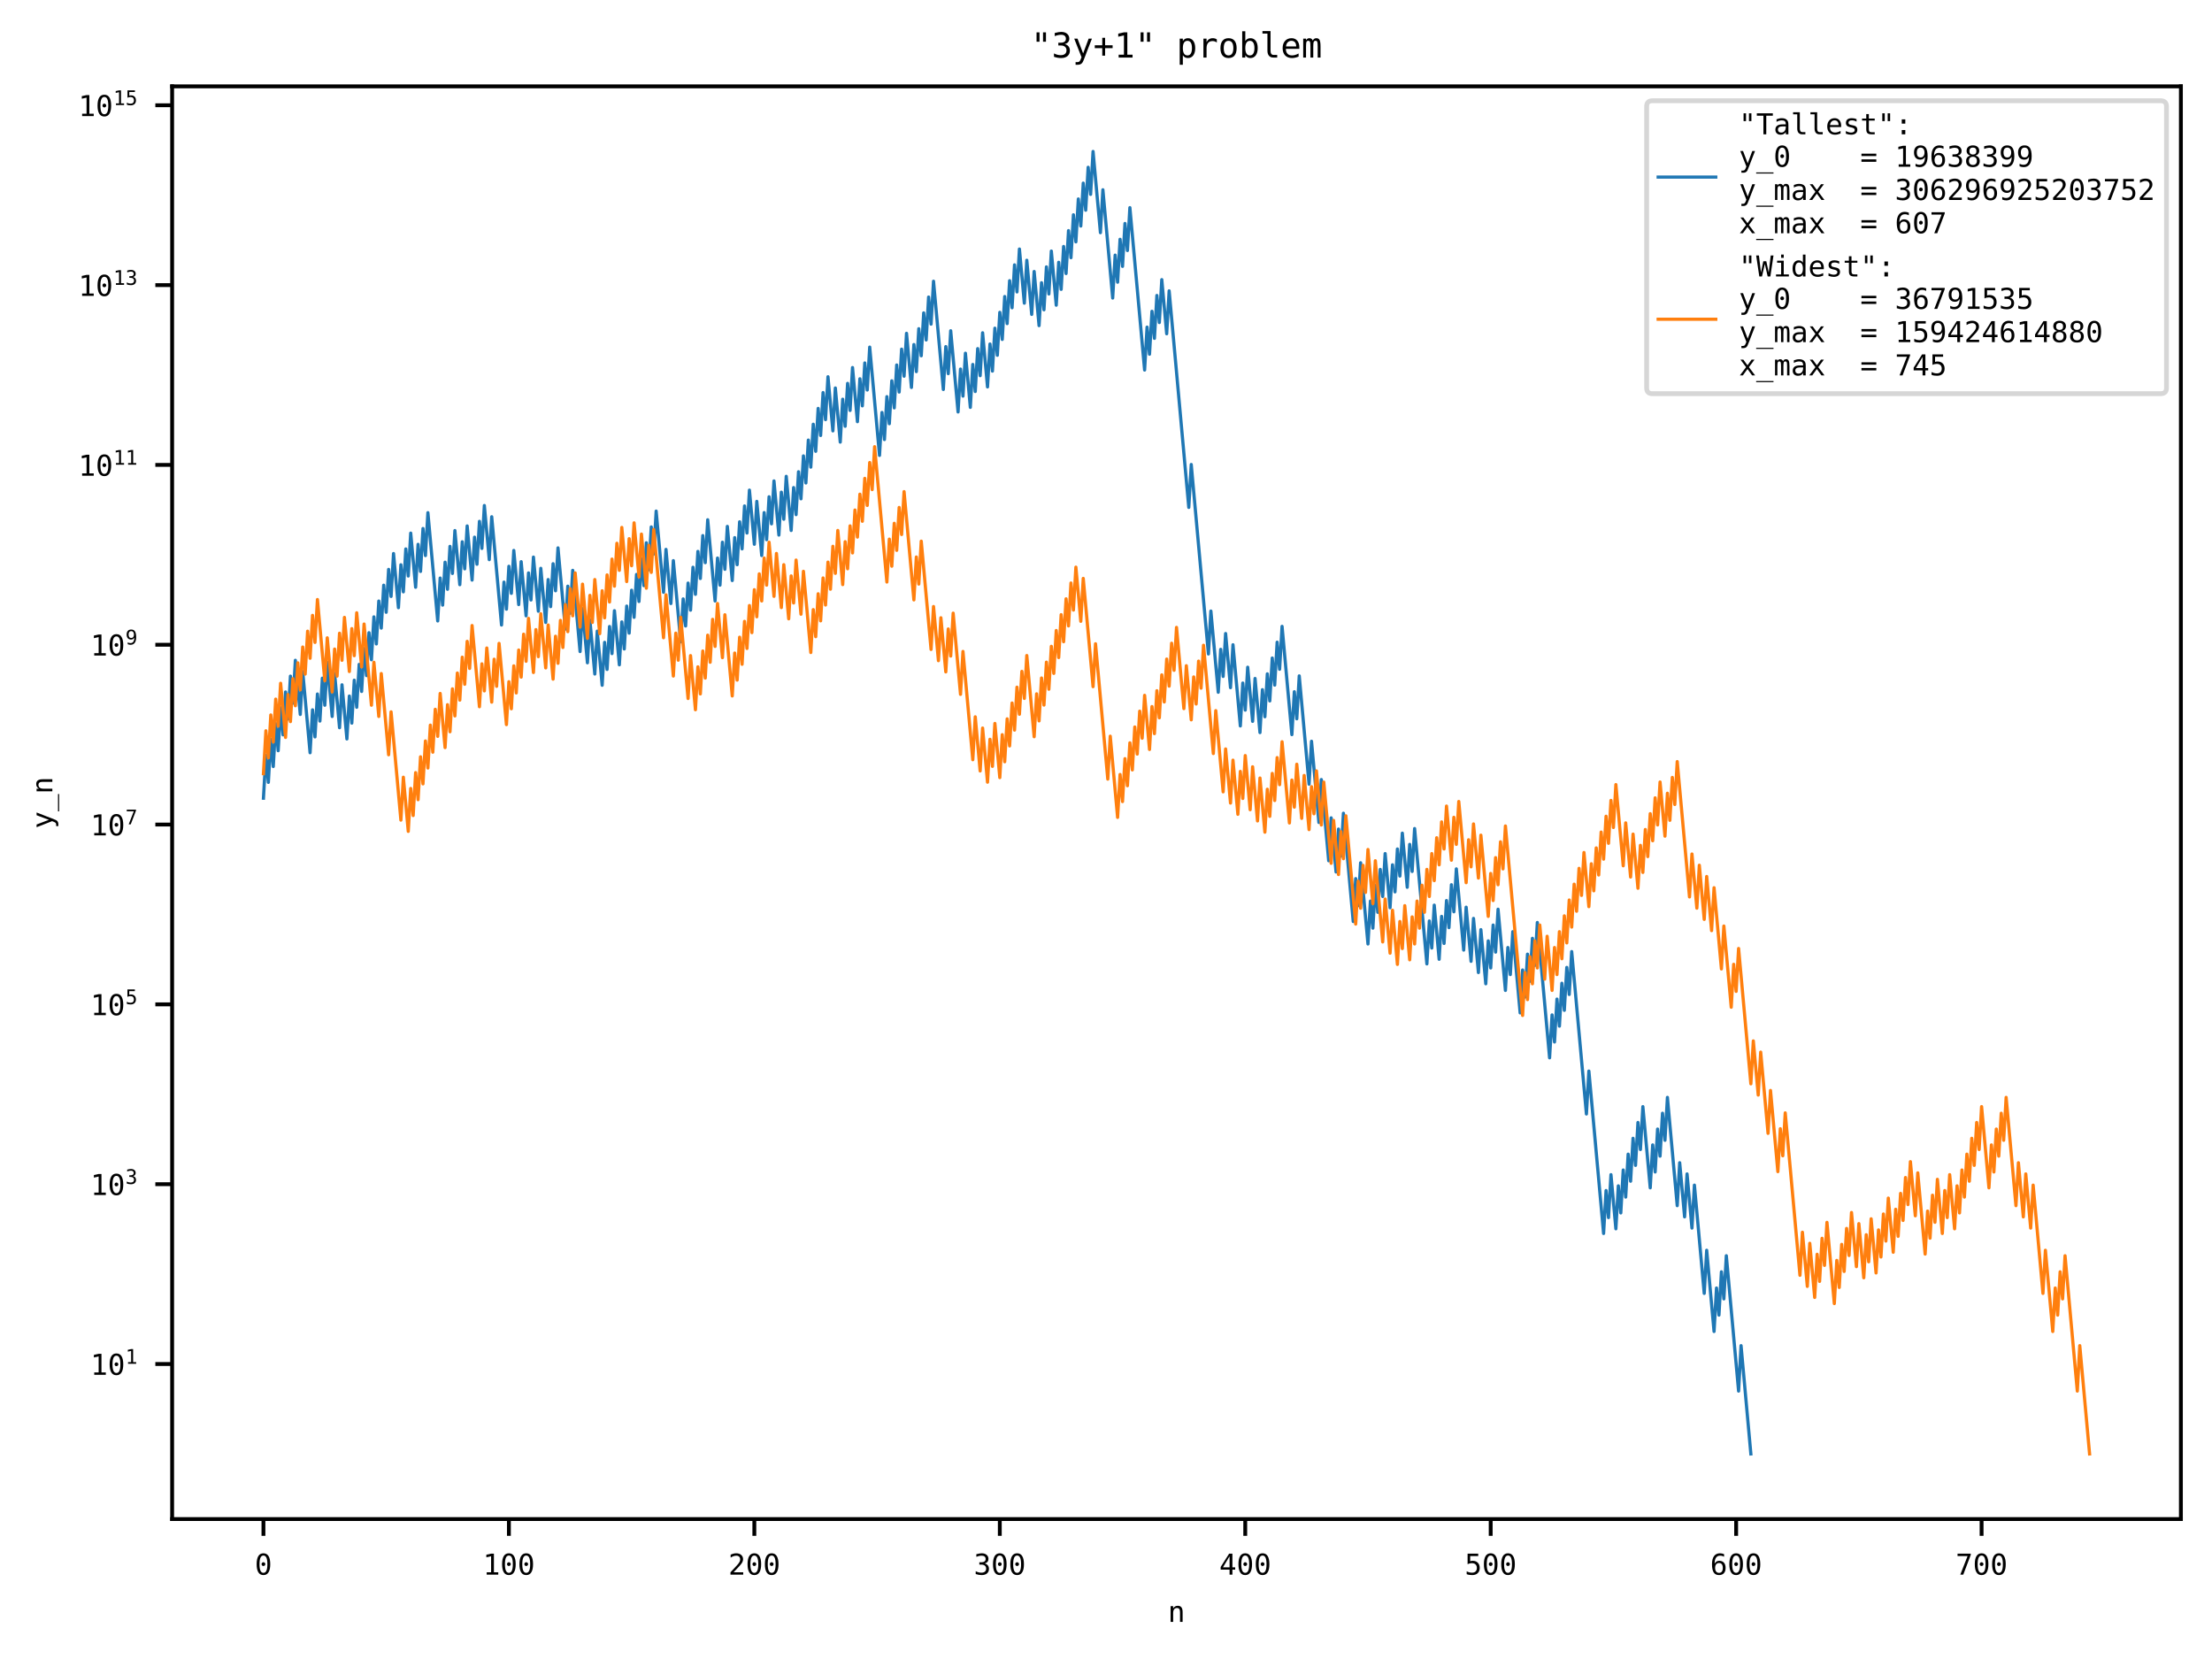 <?xml version="1.0" encoding="utf-8" standalone="no"?>
<!DOCTYPE svg PUBLIC "-//W3C//DTD SVG 1.1//EN"
  "http://www.w3.org/Graphics/SVG/1.1/DTD/svg11.dtd">
<!-- Created with matplotlib (https://matplotlib.org/) -->
<svg height="345.6pt" version="1.1" viewBox="0 0 460.8 345.6" width="460.8pt" xmlns="http://www.w3.org/2000/svg" xmlns:xlink="http://www.w3.org/1999/xlink">
 <defs>
  <style type="text/css">*{stroke-linecap:butt;stroke-linejoin:round;}</style>
 </defs>
 <g id="figure_1">
  <g id="patch_1">
   <path d="M 0 345.6 
L 460.8 345.6 
L 460.8 0 
L 0 0 
z
" style="fill:#ffffff;"/>
  </g>
  <g id="axes_1">
   <g id="patch_2">
    <path d="M 35.859 316.442 
L 454.32 316.442 
L 454.32 17.989 
L 35.859 17.989 
z
" style="fill:#ffffff;"/>
   </g>
   <g id="matplotlib.axis_1">
    <g id="xtick_1">
     <g id="line2d_1">
      <defs>
       <path d="M 0 0 
L 0 3.5 
" id="m9b49ae58fe" style="stroke:#000000;stroke-width:0.8;"/>
      </defs>
      <g>
       <use style="stroke:#000000;stroke-width:0.8;" x="54.88" xlink:href="#m9b49ae58fe" y="316.442"/>
      </g>
     </g>
     <g id="text_1">
      <!-- 0 -->
      <g transform="translate(53.074 328.033)scale(0.06 -0.06)">
       <defs>
        <path d="M 23.578 36.625 
Q 23.578 39.312 25.453 41.266 
Q 27.344 43.219 29.984 43.219 
Q 32.719 43.219 34.672 41.266 
Q 36.625 39.312 36.625 36.625 
Q 36.625 33.891 34.688 31.984 
Q 32.766 30.078 29.984 30.078 
Q 27.25 30.078 25.406 31.938 
Q 23.578 33.797 23.578 36.625 
z
M 30.078 66.406 
Q 23.188 66.406 19.797 58.984 
Q 16.406 51.562 16.406 36.375 
Q 16.406 21.234 19.797 13.812 
Q 23.188 6.391 30.078 6.391 
Q 37.016 6.391 40.406 13.812 
Q 43.797 21.234 43.797 36.375 
Q 43.797 51.562 40.406 58.984 
Q 37.016 66.406 30.078 66.406 
z
M 30.078 74.219 
Q 41.75 74.219 47.734 64.641 
Q 53.719 55.078 53.719 36.375 
Q 53.719 17.719 47.734 8.141 
Q 41.75 -1.422 30.078 -1.422 
Q 18.406 -1.422 12.453 8.141 
Q 6.5 17.719 6.5 36.375 
Q 6.5 55.078 12.453 64.641 
Q 18.406 74.219 30.078 74.219 
z
" id="DejaVuSansMono-48"/>
       </defs>
       <use xlink:href="#DejaVuSansMono-48"/>
      </g>
     </g>
    </g>
    <g id="xtick_2">
     <g id="line2d_2">
      <g>
       <use style="stroke:#000000;stroke-width:0.8;" x="106.011" xlink:href="#m9b49ae58fe" y="316.442"/>
      </g>
     </g>
     <g id="text_2">
      <!-- 100 -->
      <g transform="translate(100.593 328.033)scale(0.06 -0.06)">
       <defs>
        <path d="M 13.188 8.297 
L 28.516 8.297 
L 28.516 64.016 
L 12.016 60.297 
L 12.016 69.281 
L 28.422 72.906 
L 38.281 72.906 
L 38.281 8.297 
L 53.422 8.297 
L 53.422 0 
L 13.188 0 
z
" id="DejaVuSansMono-49"/>
       </defs>
       <use xlink:href="#DejaVuSansMono-49"/>
       <use x="60.205" xlink:href="#DejaVuSansMono-48"/>
       <use x="120.41" xlink:href="#DejaVuSansMono-48"/>
      </g>
     </g>
    </g>
    <g id="xtick_3">
     <g id="line2d_3">
      <g>
       <use style="stroke:#000000;stroke-width:0.8;" x="157.143" xlink:href="#m9b49ae58fe" y="316.442"/>
      </g>
     </g>
     <g id="text_3">
      <!-- 200 -->
      <g transform="translate(151.725 328.033)scale(0.06 -0.06)">
       <defs>
        <path d="M 18.219 8.297 
L 51.703 8.297 
L 51.703 0 
L 7.422 0 
L 7.422 8.297 
Q 16.547 17.922 23.375 25.297 
Q 30.219 32.672 32.812 35.688 
Q 37.703 41.656 39.406 45.344 
Q 41.109 49.031 41.109 52.875 
Q 41.109 58.984 37.516 62.453 
Q 33.938 65.922 27.688 65.922 
Q 23.25 65.922 18.359 64.312 
Q 13.484 62.703 8.016 59.422 
L 8.016 69.391 
Q 13.031 71.781 17.891 73 
Q 22.75 74.219 27.484 74.219 
Q 38.188 74.219 44.703 68.531 
Q 51.219 62.844 51.219 53.609 
Q 51.219 48.922 49.047 44.234 
Q 46.875 39.547 42 33.891 
Q 39.266 30.719 34.062 25.094 
Q 28.859 19.484 18.219 8.297 
z
" id="DejaVuSansMono-50"/>
       </defs>
       <use xlink:href="#DejaVuSansMono-50"/>
       <use x="60.205" xlink:href="#DejaVuSansMono-48"/>
       <use x="120.41" xlink:href="#DejaVuSansMono-48"/>
      </g>
     </g>
    </g>
    <g id="xtick_4">
     <g id="line2d_4">
      <g>
       <use style="stroke:#000000;stroke-width:0.8;" x="208.275" xlink:href="#m9b49ae58fe" y="316.442"/>
      </g>
     </g>
     <g id="text_4">
      <!-- 300 -->
      <g transform="translate(202.856 328.033)scale(0.06 -0.06)">
       <defs>
        <path d="M 37.891 39.016 
Q 45.062 37.109 48.875 32.25 
Q 52.688 27.391 52.688 20.125 
Q 52.688 10.062 45.922 4.312 
Q 39.156 -1.422 27.203 -1.422 
Q 22.172 -1.422 16.938 -0.484 
Q 11.719 0.438 6.688 2.203 
L 6.688 12.016 
Q 11.672 9.422 16.5 8.156 
Q 21.344 6.891 26.125 6.891 
Q 34.234 6.891 38.578 10.547 
Q 42.922 14.203 42.922 21.094 
Q 42.922 27.438 38.578 31.172 
Q 34.234 34.906 26.812 34.906 
L 19.281 34.906 
L 19.281 43.016 
L 26.812 43.016 
Q 33.594 43.016 37.406 45.984 
Q 41.219 48.969 41.219 54.297 
Q 41.219 59.906 37.672 62.906 
Q 34.125 65.922 27.594 65.922 
Q 23.25 65.922 18.609 64.938 
Q 13.969 63.969 8.891 62.016 
L 8.891 71.094 
Q 14.797 72.656 19.406 73.438 
Q 24.031 74.219 27.594 74.219 
Q 38.234 74.219 44.609 68.875 
Q 50.984 63.531 50.984 54.688 
Q 50.984 48.688 47.625 44.672 
Q 44.281 40.672 37.891 39.016 
z
" id="DejaVuSansMono-51"/>
       </defs>
       <use xlink:href="#DejaVuSansMono-51"/>
       <use x="60.205" xlink:href="#DejaVuSansMono-48"/>
       <use x="120.41" xlink:href="#DejaVuSansMono-48"/>
      </g>
     </g>
    </g>
    <g id="xtick_5">
     <g id="line2d_5">
      <g>
       <use style="stroke:#000000;stroke-width:0.8;" x="259.406" xlink:href="#m9b49ae58fe" y="316.442"/>
      </g>
     </g>
     <g id="text_5">
      <!-- 400 -->
      <g transform="translate(253.988 328.033)scale(0.06 -0.06)">
       <defs>
        <path d="M 35.891 63.922 
L 12.891 25.391 
L 35.891 25.391 
z
M 34.281 72.906 
L 45.703 72.906 
L 45.703 25.391 
L 55.422 25.391 
L 55.422 17.391 
L 45.703 17.391 
L 45.703 0 
L 35.891 0 
L 35.891 17.391 
L 4.984 17.391 
L 4.984 26.703 
z
" id="DejaVuSansMono-52"/>
       </defs>
       <use xlink:href="#DejaVuSansMono-52"/>
       <use x="60.205" xlink:href="#DejaVuSansMono-48"/>
       <use x="120.41" xlink:href="#DejaVuSansMono-48"/>
      </g>
     </g>
    </g>
    <g id="xtick_6">
     <g id="line2d_6">
      <g>
       <use style="stroke:#000000;stroke-width:0.8;" x="310.538" xlink:href="#m9b49ae58fe" y="316.442"/>
      </g>
     </g>
     <g id="text_6">
      <!-- 500 -->
      <g transform="translate(305.12 328.033)scale(0.06 -0.06)">
       <defs>
        <path d="M 10.109 72.906 
L 47.016 72.906 
L 47.016 64.594 
L 19.094 64.594 
L 19.094 46.688 
Q 21.188 47.469 23.312 47.828 
Q 25.438 48.188 27.594 48.188 
Q 38.922 48.188 45.562 41.5 
Q 52.203 34.812 52.203 23.391 
Q 52.203 11.859 45.234 5.219 
Q 38.281 -1.422 26.219 -1.422 
Q 20.406 -1.422 15.594 -0.641 
Q 10.797 0.141 6.984 1.703 
L 6.984 11.719 
Q 11.469 9.281 16.016 8.078 
Q 20.562 6.891 25.297 6.891 
Q 33.453 6.891 37.859 11.188 
Q 42.281 15.484 42.281 23.391 
Q 42.281 31.203 37.719 35.547 
Q 33.156 39.891 25 39.891 
Q 21.047 39.891 17.281 38.984 
Q 13.531 38.094 10.109 36.281 
z
" id="DejaVuSansMono-53"/>
       </defs>
       <use xlink:href="#DejaVuSansMono-53"/>
       <use x="60.205" xlink:href="#DejaVuSansMono-48"/>
       <use x="120.41" xlink:href="#DejaVuSansMono-48"/>
      </g>
     </g>
    </g>
    <g id="xtick_7">
     <g id="line2d_7">
      <g>
       <use style="stroke:#000000;stroke-width:0.8;" x="361.669" xlink:href="#m9b49ae58fe" y="316.442"/>
      </g>
     </g>
     <g id="text_7">
      <!-- 600 -->
      <g transform="translate(356.251 328.033)scale(0.06 -0.06)">
       <defs>
        <path d="M 48.391 71.297 
L 48.391 62.203 
Q 45.312 64.016 41.844 64.969 
Q 38.375 65.922 34.625 65.922 
Q 25.25 65.922 20.406 58.859 
Q 15.578 51.812 15.578 38.094 
Q 17.922 42.969 22.062 45.578 
Q 26.219 48.188 31.594 48.188 
Q 42.141 48.188 47.922 41.719 
Q 53.719 35.25 53.719 23.391 
Q 53.719 11.578 47.75 5.078 
Q 41.797 -1.422 31 -1.422 
Q 18.312 -1.422 12.406 7.688 
Q 6.5 16.797 6.5 36.375 
Q 6.5 54.828 13.594 64.516 
Q 20.703 74.219 34.188 74.219 
Q 37.797 74.219 41.406 73.453 
Q 45.016 72.703 48.391 71.297 
z
M 30.812 40.484 
Q 24.516 40.484 20.891 35.938 
Q 17.281 31.391 17.281 23.391 
Q 17.281 15.375 20.891 10.828 
Q 24.516 6.297 30.812 6.297 
Q 37.359 6.297 40.672 10.609 
Q 44 14.938 44 23.391 
Q 44 31.891 40.672 36.188 
Q 37.359 40.484 30.812 40.484 
z
" id="DejaVuSansMono-54"/>
       </defs>
       <use xlink:href="#DejaVuSansMono-54"/>
       <use x="60.205" xlink:href="#DejaVuSansMono-48"/>
       <use x="120.41" xlink:href="#DejaVuSansMono-48"/>
      </g>
     </g>
    </g>
    <g id="xtick_8">
     <g id="line2d_8">
      <g>
       <use style="stroke:#000000;stroke-width:0.8;" x="412.801" xlink:href="#m9b49ae58fe" y="316.442"/>
      </g>
     </g>
     <g id="text_8">
      <!-- 700 -->
      <g transform="translate(407.383 328.033)scale(0.06 -0.06)">
       <defs>
        <path d="M 6.781 72.906 
L 52.688 72.906 
L 52.688 68.703 
L 26.609 0 
L 16.312 0 
L 41.703 64.594 
L 6.781 64.594 
z
" id="DejaVuSansMono-55"/>
       </defs>
       <use xlink:href="#DejaVuSansMono-55"/>
       <use x="60.205" xlink:href="#DejaVuSansMono-48"/>
       <use x="120.41" xlink:href="#DejaVuSansMono-48"/>
      </g>
     </g>
    </g>
    <g id="text_9">
     <!-- n -->
     <g transform="translate(243.283 337.872)scale(0.06 -0.06)">
      <defs>
       <path d="M 51.312 33.891 
L 51.312 0 
L 42.281 0 
L 42.281 33.891 
Q 42.281 41.266 39.688 44.719 
Q 37.109 48.188 31.594 48.188 
Q 25.297 48.188 21.891 43.719 
Q 18.5 39.266 18.5 30.906 
L 18.5 0 
L 9.516 0 
L 9.516 54.688 
L 18.5 54.688 
L 18.5 46.484 
Q 20.906 51.172 25 53.578 
Q 29.109 56 34.719 56 
Q 43.062 56 47.188 50.5 
Q 51.312 45.016 51.312 33.891 
z
" id="DejaVuSansMono-110"/>
      </defs>
      <use xlink:href="#DejaVuSansMono-110"/>
     </g>
    </g>
   </g>
   <g id="matplotlib.axis_2">
    <g id="ytick_1">
     <g id="line2d_9">
      <defs>
       <path d="M 0 0 
L -3.5 0 
" id="m71cdc2f6fa" style="stroke:#000000;stroke-width:0.8;"/>
      </defs>
      <g>
       <use style="stroke:#000000;stroke-width:0.8;" x="35.859" xlink:href="#m71cdc2f6fa" y="284.147"/>
      </g>
     </g>
     <g id="text_10">
      <!-- $\mathdefault{10^{1}}$ -->
      <g transform="translate(18.839 286.442)scale(0.06 -0.06)">
       <use transform="translate(0 0.684)" xlink:href="#DejaVuSansMono-49"/>
       <use transform="translate(60.205 0.684)" xlink:href="#DejaVuSansMono-48"/>
       <use transform="translate(121.367 38.966)scale(0.7)" xlink:href="#DejaVuSansMono-49"/>
      </g>
     </g>
    </g>
    <g id="ytick_2">
     <g id="line2d_10">
      <g>
       <use style="stroke:#000000;stroke-width:0.8;" x="35.859" xlink:href="#m71cdc2f6fa" y="246.687"/>
      </g>
     </g>
     <g id="text_11">
      <!-- $\mathdefault{10^{3}}$ -->
      <g transform="translate(18.839 248.983)scale(0.06 -0.06)">
       <use transform="translate(0 0.766)" xlink:href="#DejaVuSansMono-49"/>
       <use transform="translate(60.205 0.766)" xlink:href="#DejaVuSansMono-48"/>
       <use transform="translate(121.367 39.047)scale(0.7)" xlink:href="#DejaVuSansMono-51"/>
      </g>
     </g>
    </g>
    <g id="ytick_3">
     <g id="line2d_11">
      <g>
       <use style="stroke:#000000;stroke-width:0.8;" x="35.859" xlink:href="#m71cdc2f6fa" y="209.228"/>
      </g>
     </g>
     <g id="text_12">
      <!-- $\mathdefault{10^{5}}$ -->
      <g transform="translate(18.839 211.523)scale(0.06 -0.06)">
       <use transform="translate(0 0.684)" xlink:href="#DejaVuSansMono-49"/>
       <use transform="translate(60.205 0.684)" xlink:href="#DejaVuSansMono-48"/>
       <use transform="translate(121.367 38.966)scale(0.7)" xlink:href="#DejaVuSansMono-53"/>
      </g>
     </g>
    </g>
    <g id="ytick_4">
     <g id="line2d_12">
      <g>
       <use style="stroke:#000000;stroke-width:0.8;" x="35.859" xlink:href="#m71cdc2f6fa" y="171.768"/>
      </g>
     </g>
     <g id="text_13">
      <!-- $\mathdefault{10^{7}}$ -->
      <g transform="translate(18.839 174.064)scale(0.06 -0.06)">
       <use transform="translate(0 0.684)" xlink:href="#DejaVuSansMono-49"/>
       <use transform="translate(60.205 0.684)" xlink:href="#DejaVuSansMono-48"/>
       <use transform="translate(121.367 38.966)scale(0.7)" xlink:href="#DejaVuSansMono-55"/>
      </g>
     </g>
    </g>
    <g id="ytick_5">
     <g id="line2d_13">
      <g>
       <use style="stroke:#000000;stroke-width:0.8;" x="35.859" xlink:href="#m71cdc2f6fa" y="134.309"/>
      </g>
     </g>
     <g id="text_14">
      <!-- $\mathdefault{10^{9}}$ -->
      <g transform="translate(18.839 136.605)scale(0.06 -0.06)">
       <defs>
        <path d="M 29.109 32.328 
Q 35.406 32.328 38.984 36.859 
Q 42.578 41.406 42.578 49.422 
Q 42.578 57.422 38.984 61.953 
Q 35.406 66.5 29.109 66.5 
Q 22.562 66.5 19.234 62.172 
Q 15.922 57.859 15.922 49.422 
Q 15.922 40.922 19.219 36.625 
Q 22.516 32.328 29.109 32.328 
z
M 11.531 1.516 
L 11.531 10.594 
Q 14.594 8.797 18.062 7.844 
Q 21.531 6.891 25.297 6.891 
Q 34.672 6.891 39.469 13.938 
Q 44.281 21 44.281 34.719 
Q 42 29.828 37.844 27.219 
Q 33.688 24.609 28.328 24.609 
Q 17.781 24.609 11.984 31.094 
Q 6.203 37.594 6.203 49.516 
Q 6.203 61.281 12.125 67.75 
Q 18.062 74.219 28.906 74.219 
Q 41.609 74.219 47.516 65.078 
Q 53.422 55.953 53.422 36.375 
Q 53.422 17.969 46.312 8.266 
Q 39.203 -1.422 25.688 -1.422 
Q 22.125 -1.422 18.5 -0.656 
Q 14.891 0.094 11.531 1.516 
z
" id="DejaVuSansMono-57"/>
       </defs>
       <use transform="translate(0 0.766)" xlink:href="#DejaVuSansMono-49"/>
       <use transform="translate(60.205 0.766)" xlink:href="#DejaVuSansMono-48"/>
       <use transform="translate(121.367 39.047)scale(0.7)" xlink:href="#DejaVuSansMono-57"/>
      </g>
     </g>
    </g>
    <g id="ytick_6">
     <g id="line2d_14">
      <g>
       <use style="stroke:#000000;stroke-width:0.8;" x="35.859" xlink:href="#m71cdc2f6fa" y="96.85"/>
      </g>
     </g>
     <g id="text_15">
      <!-- $\mathdefault{10^{11}}$ -->
      <g transform="translate(16.319 99.145)scale(0.06 -0.06)">
       <use transform="translate(0 0.684)" xlink:href="#DejaVuSansMono-49"/>
       <use transform="translate(60.205 0.684)" xlink:href="#DejaVuSansMono-48"/>
       <use transform="translate(121.367 38.966)scale(0.7)" xlink:href="#DejaVuSansMono-49"/>
       <use transform="translate(163.511 38.966)scale(0.7)" xlink:href="#DejaVuSansMono-49"/>
      </g>
     </g>
    </g>
    <g id="ytick_7">
     <g id="line2d_15">
      <g>
       <use style="stroke:#000000;stroke-width:0.8;" x="35.859" xlink:href="#m71cdc2f6fa" y="59.39"/>
      </g>
     </g>
     <g id="text_16">
      <!-- $\mathdefault{10^{13}}$ -->
      <g transform="translate(16.319 61.686)scale(0.06 -0.06)">
       <use transform="translate(0 0.766)" xlink:href="#DejaVuSansMono-49"/>
       <use transform="translate(60.205 0.766)" xlink:href="#DejaVuSansMono-48"/>
       <use transform="translate(121.367 39.047)scale(0.7)" xlink:href="#DejaVuSansMono-49"/>
       <use transform="translate(163.511 39.047)scale(0.7)" xlink:href="#DejaVuSansMono-51"/>
      </g>
     </g>
    </g>
    <g id="ytick_8">
     <g id="line2d_16">
      <g>
       <use style="stroke:#000000;stroke-width:0.8;" x="35.859" xlink:href="#m71cdc2f6fa" y="21.931"/>
      </g>
     </g>
     <g id="text_17">
      <!-- $\mathdefault{10^{15}}$ -->
      <g transform="translate(16.319 24.226)scale(0.06 -0.06)">
       <use transform="translate(0 0.684)" xlink:href="#DejaVuSansMono-49"/>
       <use transform="translate(60.205 0.684)" xlink:href="#DejaVuSansMono-48"/>
       <use transform="translate(121.367 38.966)scale(0.7)" xlink:href="#DejaVuSansMono-49"/>
       <use transform="translate(163.511 38.966)scale(0.7)" xlink:href="#DejaVuSansMono-53"/>
      </g>
     </g>
    </g>
    <g id="text_18">
     <!-- y_n -->
     <g transform="translate(10.904 172.634)rotate(-90)scale(0.06 -0.06)">
      <defs>
       <path d="M 41.891 17.578 
Q 39.656 11.859 36.188 2.547 
Q 31.344 -10.359 29.688 -13.188 
Q 27.438 -17 24.062 -18.891 
Q 20.703 -20.797 16.219 -20.797 
L 8.984 -20.797 
L 8.984 -13.281 
L 14.312 -13.281 
Q 18.266 -13.281 20.5 -10.984 
Q 22.75 -8.688 26.219 0.875 
L 5.078 54.688 
L 14.594 54.688 
L 30.812 11.922 
L 46.781 54.688 
L 56.297 54.688 
z
" id="DejaVuSansMono-121"/>
       <path d="M 60.203 -19.672 
L 60.203 -23.578 
L 0 -23.578 
L 0 -19.672 
z
" id="DejaVuSansMono-95"/>
      </defs>
      <use xlink:href="#DejaVuSansMono-121"/>
      <use x="60.205" xlink:href="#DejaVuSansMono-95"/>
      <use x="120.41" xlink:href="#DejaVuSansMono-110"/>
     </g>
    </g>
   </g>
   <g id="line2d_17">
    <path clip-path="url(#pb6b04dc0a1)" d="M 54.88 166.279 
L 55.391 157.342 
L 55.902 162.981 
L 56.414 154.044 
L 56.925 159.682 
L 57.436 150.746 
L 57.948 156.384 
L 58.459 147.448 
L 58.97 153.086 
L 59.482 144.15 
L 59.993 149.788 
L 60.504 140.852 
L 61.016 146.49 
L 61.527 137.554 
L 62.549 148.83 
L 63.061 139.894 
L 64.595 156.808 
L 65.106 147.872 
L 65.617 153.51 
L 66.129 144.574 
L 66.64 150.212 
L 67.151 141.276 
L 67.663 146.914 
L 68.174 137.977 
L 69.197 149.254 
L 69.708 140.317 
L 70.731 151.594 
L 71.242 142.658 
L 72.264 153.934 
L 72.776 144.998 
L 73.287 150.636 
L 73.798 141.699 
L 74.31 147.338 
L 74.821 138.401 
L 75.332 144.04 
L 75.844 135.103 
L 76.355 140.741 
L 76.866 131.805 
L 77.378 137.443 
L 77.889 128.507 
L 78.4 134.145 
L 78.912 125.209 
L 79.423 130.847 
L 79.934 121.911 
L 80.446 127.549 
L 80.957 118.613 
L 81.468 124.251 
L 81.979 115.314 
L 83.002 126.591 
L 83.513 117.654 
L 84.025 123.293 
L 84.536 114.356 
L 85.047 119.995 
L 85.559 111.058 
L 86.581 122.335 
L 87.093 113.398 
L 87.604 119.036 
L 88.115 110.1 
L 88.627 115.738 
L 89.138 106.802 
L 91.183 129.355 
L 91.694 120.418 
L 92.206 126.057 
L 92.717 117.12 
L 93.228 122.759 
L 93.74 113.822 
L 94.251 119.46 
L 94.762 110.524 
L 95.785 121.8 
L 96.296 112.864 
L 96.808 118.502 
L 97.319 109.566 
L 98.342 120.842 
L 98.853 111.906 
L 99.364 117.544 
L 99.876 108.608 
L 100.387 114.246 
L 100.898 105.31 
L 101.921 116.586 
L 102.432 107.65 
L 104.477 130.203 
L 104.989 121.266 
L 105.5 126.904 
L 106.011 117.968 
L 106.523 123.606 
L 107.034 114.67 
L 108.057 125.946 
L 108.568 117.01 
L 109.591 128.286 
L 110.102 119.35 
L 110.613 124.988 
L 111.125 116.052 
L 112.147 127.328 
L 112.658 118.392 
L 113.681 129.668 
L 114.192 120.732 
L 114.704 126.37 
L 115.215 117.434 
L 115.726 123.072 
L 116.238 114.136 
L 117.772 131.05 
L 118.283 122.114 
L 118.794 127.752 
L 119.306 118.816 
L 120.84 135.731 
L 121.351 126.794 
L 122.373 138.071 
L 122.885 129.134 
L 123.907 140.411 
L 124.419 131.474 
L 125.441 142.751 
L 125.953 133.814 
L 126.464 139.453 
L 126.975 130.516 
L 127.487 136.155 
L 127.998 127.218 
L 129.021 138.495 
L 129.532 129.558 
L 130.043 135.196 
L 130.555 126.26 
L 131.066 131.898 
L 131.577 122.962 
L 132.088 128.6 
L 132.6 119.664 
L 133.111 125.302 
L 133.622 116.366 
L 134.134 122.004 
L 134.645 113.068 
L 135.156 118.706 
L 135.668 109.769 
L 136.179 115.408 
L 136.69 106.471 
L 138.224 123.386 
L 138.736 114.45 
L 139.758 125.726 
L 140.27 116.79 
L 141.803 133.704 
L 142.315 124.768 
L 142.826 130.406 
L 143.337 121.47 
L 143.849 127.108 
L 144.36 118.172 
L 144.871 123.81 
L 145.383 114.873 
L 145.894 120.512 
L 146.405 111.575 
L 146.917 117.214 
L 147.428 108.277 
L 148.962 125.192 
L 149.473 116.255 
L 149.985 121.894 
L 150.496 112.957 
L 151.007 118.596 
L 151.518 109.659 
L 152.541 120.936 
L 153.052 111.999 
L 153.564 117.637 
L 154.075 108.701 
L 154.586 114.339 
L 155.098 105.403 
L 155.609 111.041 
L 156.12 102.105 
L 157.143 113.381 
L 157.654 104.445 
L 158.677 115.721 
L 159.188 106.785 
L 159.7 112.423 
L 160.211 103.487 
L 160.722 109.125 
L 161.234 100.189 
L 162.256 111.465 
L 162.767 102.529 
L 163.279 108.167 
L 163.79 99.231 
L 164.813 110.507 
L 165.324 101.571 
L 165.835 107.209 
L 166.347 98.273 
L 166.858 103.911 
L 167.369 94.974 
L 167.881 100.613 
L 168.392 91.676 
L 168.903 97.314 
L 169.415 88.378 
L 169.926 94.016 
L 170.437 85.08 
L 170.949 90.718 
L 171.46 81.782 
L 171.971 87.42 
L 172.482 78.484 
L 173.505 89.76 
L 174.016 80.824 
L 175.039 92.1 
L 175.55 83.164 
L 176.062 88.802 
L 176.573 79.866 
L 177.084 85.504 
L 177.596 76.568 
L 178.618 87.844 
L 179.13 78.908 
L 179.641 84.546 
L 180.152 75.61 
L 180.664 81.248 
L 181.175 72.311 
L 183.22 94.864 
L 183.731 85.928 
L 184.243 91.566 
L 184.754 82.63 
L 185.265 88.268 
L 185.777 79.332 
L 186.288 84.97 
L 186.799 76.033 
L 187.311 81.672 
L 187.822 72.735 
L 188.333 78.373 
L 188.845 69.437 
L 189.867 80.714 
L 190.379 71.777 
L 190.89 77.415 
L 191.401 68.479 
L 191.912 74.117 
L 192.424 65.181 
L 192.935 70.819 
L 193.446 61.883 
L 193.958 67.521 
L 194.469 58.585 
L 196.514 81.137 
L 197.026 72.201 
L 197.537 77.839 
L 198.048 68.903 
L 199.582 85.818 
L 200.094 76.881 
L 200.605 82.519 
L 201.116 73.583 
L 202.139 84.86 
L 202.65 75.923 
L 203.161 81.561 
L 203.673 72.625 
L 204.184 78.263 
L 204.695 69.327 
L 205.718 80.603 
L 206.229 71.667 
L 206.741 77.305 
L 207.252 68.369 
L 207.763 74.007 
L 208.275 65.071 
L 208.786 70.709 
L 209.297 61.773 
L 209.809 67.411 
L 210.32 58.474 
L 210.831 64.113 
L 211.343 55.176 
L 211.854 60.815 
L 212.365 51.878 
L 213.388 63.155 
L 213.899 54.218 
L 214.922 65.495 
L 215.433 56.558 
L 216.456 67.835 
L 216.967 58.898 
L 217.478 64.537 
L 217.99 55.6 
L 218.501 61.238 
L 219.012 52.302 
L 220.035 63.578 
L 220.546 54.642 
L 221.058 60.28 
L 221.569 51.344 
L 222.08 56.982 
L 222.591 48.046 
L 223.103 53.684 
L 223.614 44.748 
L 224.125 50.386 
L 224.637 41.45 
L 225.148 47.088 
L 225.659 38.151 
L 226.171 43.79 
L 226.682 34.853 
L 227.193 40.492 
L 227.705 31.555 
L 229.239 48.47 
L 229.75 39.533 
L 231.795 62.086 
L 232.306 53.15 
L 232.818 58.788 
L 233.329 49.852 
L 233.84 55.49 
L 234.352 46.554 
L 234.863 52.192 
L 235.374 43.256 
L 238.442 77.085 
L 238.954 68.148 
L 239.465 73.787 
L 239.976 64.85 
L 240.488 70.488 
L 240.999 61.552 
L 241.51 67.19 
L 242.021 58.254 
L 243.044 69.53 
L 243.555 60.594 
L 247.646 105.7 
L 248.157 96.763 
L 251.736 136.231 
L 252.248 127.294 
L 253.782 144.209 
L 254.293 135.273 
L 254.804 140.911 
L 255.316 131.975 
L 256.338 143.251 
L 256.85 134.315 
L 258.384 151.229 
L 258.895 142.293 
L 259.406 147.931 
L 259.918 138.995 
L 260.94 150.271 
L 261.451 141.335 
L 262.474 152.611 
L 262.985 143.675 
L 263.497 149.313 
L 264.008 140.377 
L 264.519 146.015 
L 265.031 137.079 
L 265.542 142.717 
L 266.053 133.78 
L 266.565 139.419 
L 267.076 130.482 
L 269.121 153.035 
L 269.633 144.099 
L 270.144 149.737 
L 270.655 140.801 
L 272.7 163.354 
L 273.212 154.417 
L 274.746 171.332 
L 275.257 162.395 
L 276.791 179.31 
L 277.302 170.374 
L 278.325 181.65 
L 278.836 172.714 
L 279.348 178.352 
L 279.859 169.416 
L 281.904 191.968 
L 282.415 183.032 
L 282.927 188.67 
L 283.438 179.734 
L 284.972 196.649 
L 285.483 187.712 
L 285.995 193.35 
L 286.506 184.414 
L 287.017 190.052 
L 287.529 181.116 
L 288.04 186.754 
L 288.551 177.818 
L 289.574 189.094 
L 290.085 180.158 
L 290.597 185.796 
L 291.108 176.86 
L 291.619 182.498 
L 292.13 173.562 
L 293.153 184.838 
L 293.664 175.902 
L 294.176 181.54 
L 294.687 172.604 
L 297.244 200.795 
L 297.755 191.858 
L 298.266 197.496 
L 298.778 188.56 
L 299.8 199.836 
L 300.312 190.9 
L 300.823 196.538 
L 301.334 187.602 
L 301.845 193.24 
L 302.357 184.304 
L 302.868 189.942 
L 303.379 181.006 
L 304.913 197.92 
L 305.425 188.984 
L 306.447 200.26 
L 306.959 191.324 
L 307.981 202.6 
L 308.493 193.664 
L 309.515 204.94 
L 310.027 196.004 
L 310.538 201.642 
L 311.049 192.706 
L 311.56 198.344 
L 312.072 189.408 
L 313.606 206.322 
L 314.117 197.386 
L 314.628 203.024 
L 315.14 194.088 
L 316.674 211.003 
L 317.185 202.066 
L 317.696 207.704 
L 318.208 198.768 
L 318.719 204.406 
L 319.23 195.47 
L 319.742 201.108 
L 320.253 192.172 
L 322.809 220.363 
L 323.321 211.426 
L 323.832 217.064 
L 324.343 208.128 
L 324.855 213.766 
L 325.366 204.83 
L 325.877 210.468 
L 326.389 201.532 
L 326.9 207.17 
L 327.411 198.234 
L 330.479 232.063 
L 330.991 223.126 
L 334.058 256.955 
L 334.57 248.009 
L 335.081 253.647 
L 335.592 244.705 
L 336.615 255.981 
L 337.126 247.036 
L 337.638 252.675 
L 338.149 243.733 
L 338.66 249.371 
L 339.172 240.431 
L 339.683 246.069 
L 340.194 237.13 
L 340.706 242.768 
L 341.217 233.83 
L 341.728 239.468 
L 342.239 230.531 
L 343.773 247.446 
L 344.285 238.506 
L 344.796 244.144 
L 345.307 235.206 
L 345.819 240.844 
L 346.33 231.907 
L 346.841 237.545 
L 347.353 228.608 
L 349.398 251.16 
L 349.909 242.219 
L 350.932 253.496 
L 351.443 244.553 
L 352.466 255.83 
L 352.977 246.885 
L 355.022 269.438 
L 355.534 260.457 
L 357.068 277.372 
L 357.579 268.318 
L 358.09 273.956 
L 358.602 264.943 
L 359.113 270.581 
L 359.624 261.594 
L 362.181 289.785 
L 362.692 280.324 
L 364.737 302.876 
L 364.737 302.876 
" style="fill:none;stroke:#1f77b4;stroke-linecap:square;stroke-width:0.667;"/>
   </g>
   <g id="line2d_18">
    <path clip-path="url(#pb6b04dc0a1)" d="M 54.88 161.172 
L 55.391 152.236 
L 55.902 157.874 
L 56.414 148.938 
L 56.925 154.576 
L 57.436 145.64 
L 57.948 151.278 
L 58.459 142.341 
L 59.482 153.618 
L 59.993 144.681 
L 60.504 150.32 
L 61.016 141.383 
L 61.527 147.022 
L 62.038 138.085 
L 62.549 143.723 
L 63.061 134.787 
L 63.572 140.425 
L 64.083 131.489 
L 64.595 137.127 
L 65.106 128.191 
L 65.617 133.829 
L 66.129 124.893 
L 67.663 141.807 
L 68.174 132.871 
L 69.197 144.147 
L 69.708 135.211 
L 70.219 140.849 
L 70.731 131.913 
L 71.242 137.551 
L 71.753 128.615 
L 72.776 139.891 
L 73.287 130.955 
L 73.798 136.593 
L 74.31 127.657 
L 75.332 138.933 
L 75.844 129.997 
L 77.378 146.911 
L 77.889 137.975 
L 78.912 149.251 
L 79.423 140.315 
L 80.957 157.23 
L 81.468 148.293 
L 83.513 170.846 
L 84.025 161.91 
L 85.047 173.186 
L 85.559 164.25 
L 86.07 169.888 
L 86.581 160.952 
L 87.093 166.59 
L 87.604 157.654 
L 88.115 163.292 
L 88.627 154.355 
L 89.138 159.994 
L 89.649 151.057 
L 90.161 156.696 
L 90.672 147.759 
L 91.183 153.397 
L 91.694 144.461 
L 92.717 155.737 
L 93.228 146.801 
L 93.74 152.439 
L 94.251 143.503 
L 94.762 149.141 
L 95.274 140.205 
L 95.785 145.843 
L 96.296 136.907 
L 96.808 142.545 
L 97.319 133.609 
L 97.83 139.247 
L 98.342 130.31 
L 99.876 147.225 
L 100.387 138.289 
L 100.898 143.927 
L 101.409 134.991 
L 102.432 146.267 
L 102.943 137.331 
L 103.455 142.969 
L 103.966 134.032 
L 105.5 150.947 
L 106.011 142.011 
L 106.523 147.649 
L 107.034 138.713 
L 107.545 144.351 
L 108.057 135.414 
L 108.568 141.053 
L 109.079 132.116 
L 109.591 137.755 
L 110.102 128.818 
L 111.125 140.095 
L 111.636 131.158 
L 112.147 136.796 
L 112.658 127.86 
L 113.681 139.137 
L 114.192 130.2 
L 115.215 141.477 
L 115.726 132.54 
L 116.238 138.178 
L 116.749 129.242 
L 117.26 134.88 
L 117.772 125.944 
L 118.283 131.582 
L 118.794 122.646 
L 119.306 128.284 
L 119.817 119.348 
L 120.84 130.624 
L 121.351 121.688 
L 122.373 132.964 
L 122.885 124.028 
L 123.396 129.666 
L 123.907 120.73 
L 124.93 132.006 
L 125.441 123.07 
L 125.953 128.708 
L 126.464 119.772 
L 126.975 125.41 
L 127.487 116.473 
L 127.998 122.112 
L 128.509 113.175 
L 129.021 118.814 
L 129.532 109.877 
L 130.555 121.154 
L 131.066 112.217 
L 131.577 117.855 
L 132.088 108.919 
L 133.111 120.196 
L 133.622 111.259 
L 134.645 122.536 
L 135.156 113.599 
L 135.668 119.237 
L 136.179 110.301 
L 138.224 132.854 
L 138.736 123.918 
L 140.27 140.832 
L 140.781 131.896 
L 141.292 137.534 
L 141.803 128.598 
L 143.337 145.512 
L 143.849 136.576 
L 144.871 147.852 
L 145.383 138.916 
L 145.894 144.554 
L 146.405 135.618 
L 146.917 141.256 
L 147.428 132.32 
L 147.939 137.958 
L 148.451 129.022 
L 148.962 134.66 
L 149.473 125.724 
L 150.496 137 
L 151.007 128.064 
L 152.541 144.978 
L 153.052 136.042 
L 153.564 141.68 
L 154.075 132.744 
L 154.586 138.382 
L 155.098 129.446 
L 155.609 135.084 
L 156.12 126.147 
L 156.632 131.786 
L 157.143 122.849 
L 157.654 128.488 
L 158.166 119.551 
L 158.677 125.189 
L 159.188 116.253 
L 159.7 121.891 
L 160.211 112.955 
L 161.234 124.231 
L 161.745 115.295 
L 162.767 126.571 
L 163.279 117.635 
L 164.301 128.911 
L 164.813 119.975 
L 165.324 125.613 
L 165.835 116.677 
L 166.858 127.953 
L 167.369 119.017 
L 168.903 135.932 
L 169.415 126.995 
L 169.926 132.633 
L 170.437 123.697 
L 170.949 129.335 
L 171.46 120.399 
L 171.971 126.037 
L 172.482 117.101 
L 172.994 122.739 
L 173.505 113.803 
L 174.016 119.441 
L 174.528 110.505 
L 175.55 121.781 
L 176.062 112.845 
L 176.573 118.483 
L 177.084 109.547 
L 177.596 115.185 
L 178.107 106.248 
L 178.618 111.887 
L 179.13 102.95 
L 179.641 108.588 
L 180.152 99.652 
L 180.664 105.29 
L 181.175 96.354 
L 181.686 101.992 
L 182.197 93.056 
L 184.754 121.247 
L 185.265 112.311 
L 185.777 117.949 
L 186.288 109.012 
L 186.799 114.651 
L 187.311 105.714 
L 187.822 111.352 
L 188.333 102.416 
L 190.379 124.969 
L 190.89 116.033 
L 191.401 121.671 
L 191.912 112.734 
L 193.958 135.287 
L 194.469 126.351 
L 195.492 137.627 
L 196.003 128.691 
L 197.026 139.967 
L 197.537 131.031 
L 198.048 136.669 
L 198.56 127.733 
L 200.094 144.648 
L 200.605 135.711 
L 202.65 158.264 
L 203.161 149.328 
L 204.184 160.604 
L 204.695 151.668 
L 205.718 162.944 
L 206.229 154.008 
L 206.741 159.646 
L 207.252 150.71 
L 208.275 161.986 
L 208.786 153.05 
L 209.297 158.688 
L 209.809 149.752 
L 210.32 155.39 
L 210.831 146.453 
L 211.343 152.092 
L 211.854 143.155 
L 212.365 148.793 
L 212.876 139.857 
L 213.388 145.495 
L 213.899 136.559 
L 215.433 153.474 
L 215.944 144.537 
L 216.456 150.175 
L 216.967 141.239 
L 217.478 146.877 
L 217.99 137.941 
L 218.501 143.579 
L 219.012 134.643 
L 219.524 140.281 
L 220.035 131.345 
L 220.546 136.983 
L 221.058 128.047 
L 221.569 133.685 
L 222.08 124.748 
L 222.591 130.387 
L 223.103 121.45 
L 223.614 127.089 
L 224.125 118.152 
L 225.148 129.429 
L 225.659 120.492 
L 227.705 143.045 
L 228.216 134.109 
L 230.773 162.3 
L 231.284 153.363 
L 232.818 170.278 
L 233.329 161.342 
L 233.84 166.98 
L 234.352 158.044 
L 234.863 163.682 
L 235.374 154.745 
L 235.886 160.384 
L 236.397 151.447 
L 236.908 157.085 
L 237.42 148.149 
L 237.931 153.787 
L 238.442 144.851 
L 239.465 156.127 
L 239.976 147.191 
L 240.488 152.829 
L 240.999 143.893 
L 241.51 149.531 
L 242.021 140.595 
L 242.533 146.233 
L 243.044 137.297 
L 243.555 142.935 
L 244.067 133.998 
L 244.578 139.637 
L 245.089 130.7 
L 246.623 147.615 
L 247.135 138.679 
L 248.157 149.955 
L 248.669 141.019 
L 249.18 146.657 
L 249.691 137.721 
L 250.203 143.359 
L 250.714 134.422 
L 252.759 156.975 
L 253.27 148.039 
L 254.804 164.954 
L 255.316 156.017 
L 256.338 167.294 
L 256.85 158.357 
L 257.872 169.634 
L 258.384 160.697 
L 258.895 166.335 
L 259.406 157.399 
L 260.429 168.676 
L 260.94 159.739 
L 261.963 171.016 
L 262.474 162.079 
L 263.497 173.356 
L 264.008 164.419 
L 264.519 170.058 
L 265.031 161.121 
L 265.542 166.759 
L 266.053 157.823 
L 266.565 163.461 
L 267.076 154.525 
L 268.61 171.44 
L 269.121 162.503 
L 269.633 168.141 
L 270.144 159.205 
L 271.167 170.481 
L 271.678 161.545 
L 272.7 172.822 
L 273.212 163.885 
L 273.723 169.523 
L 274.234 160.587 
L 275.257 171.863 
L 275.768 162.927 
L 277.302 179.842 
L 277.814 170.905 
L 278.836 182.182 
L 279.348 173.245 
L 279.859 178.884 
L 280.37 169.947 
L 282.415 192.5 
L 282.927 183.564 
L 283.438 189.202 
L 283.949 180.266 
L 284.461 185.904 
L 284.972 176.968 
L 285.995 188.244 
L 286.506 179.308 
L 288.04 196.222 
L 288.551 187.286 
L 289.574 198.562 
L 290.085 189.626 
L 291.108 200.902 
L 291.619 191.966 
L 292.13 197.604 
L 292.642 188.668 
L 293.664 199.944 
L 294.176 191.008 
L 294.687 196.646 
L 295.198 187.71 
L 295.71 193.348 
L 296.221 184.412 
L 296.732 190.05 
L 297.244 181.113 
L 297.755 186.752 
L 298.266 177.815 
L 298.778 183.454 
L 299.289 174.517 
L 299.8 180.155 
L 300.312 171.219 
L 300.823 176.857 
L 301.334 167.921 
L 302.357 179.197 
L 302.868 170.261 
L 303.379 175.899 
L 303.891 166.963 
L 305.425 183.877 
L 305.936 174.941 
L 306.447 180.579 
L 306.959 171.643 
L 307.981 182.919 
L 308.493 173.983 
L 310.027 190.898 
L 310.538 181.961 
L 311.049 187.599 
L 311.56 178.663 
L 312.072 184.301 
L 312.583 175.365 
L 313.094 181.003 
L 313.606 172.067 
L 317.185 211.534 
L 317.696 202.598 
L 318.208 208.236 
L 318.719 199.3 
L 319.23 204.938 
L 319.742 196.002 
L 320.253 201.64 
L 320.764 192.703 
L 321.787 203.98 
L 322.298 195.044 
L 323.321 206.32 
L 323.832 197.384 
L 324.343 203.022 
L 324.855 194.085 
L 325.366 199.724 
L 325.877 190.787 
L 326.389 196.425 
L 326.9 187.489 
L 327.411 193.127 
L 327.923 184.191 
L 328.434 189.829 
L 328.945 180.893 
L 329.457 186.531 
L 329.968 177.595 
L 330.991 188.871 
L 331.502 179.935 
L 332.013 185.573 
L 332.524 176.637 
L 333.036 182.275 
L 333.547 173.338 
L 334.058 178.977 
L 334.57 170.04 
L 335.081 175.679 
L 335.592 166.742 
L 336.104 172.38 
L 336.615 163.444 
L 338.149 180.359 
L 338.66 171.422 
L 339.683 182.699 
L 340.194 173.762 
L 341.217 185.039 
L 341.728 176.102 
L 342.239 181.741 
L 342.751 172.804 
L 343.262 178.443 
L 343.773 169.506 
L 344.285 175.144 
L 344.796 166.208 
L 345.307 171.846 
L 345.819 162.91 
L 346.841 174.186 
L 347.353 165.25 
L 347.864 170.888 
L 348.375 161.952 
L 348.887 167.59 
L 349.398 158.654 
L 351.954 186.845 
L 352.466 177.908 
L 353.488 189.185 
L 354 180.248 
L 355.022 191.525 
L 355.534 182.588 
L 356.556 193.865 
L 357.068 184.929 
L 358.602 201.843 
L 359.113 192.907 
L 360.647 209.821 
L 361.158 200.885 
L 361.669 206.523 
L 362.181 197.587 
L 364.737 225.778 
L 365.249 216.841 
L 366.271 228.118 
L 366.783 219.181 
L 368.317 236.096 
L 368.828 227.159 
L 370.362 244.073 
L 370.873 235.135 
L 371.384 240.773 
L 371.896 231.836 
L 374.964 265.665 
L 375.475 256.701 
L 376.498 267.977 
L 377.009 259.004 
L 378.032 270.28 
L 378.543 261.294 
L 379.054 266.933 
L 379.566 257.964 
L 380.077 263.602 
L 380.588 254.644 
L 382.122 271.559 
L 382.633 262.565 
L 383.145 268.203 
L 383.656 259.228 
L 384.167 264.867 
L 384.679 255.905 
L 385.19 261.543 
L 385.701 252.59 
L 386.724 263.866 
L 387.235 254.908 
L 388.258 266.184 
L 388.769 257.218 
L 389.281 262.856 
L 389.792 253.9 
L 390.815 265.177 
L 391.326 256.214 
L 391.837 261.852 
L 392.348 252.898 
L 392.86 258.537 
L 393.371 249.589 
L 394.394 260.865 
L 394.905 251.913 
L 395.416 257.551 
L 395.928 248.605 
L 396.439 254.243 
L 396.95 245.3 
L 397.462 250.938 
L 397.973 241.997 
L 398.996 253.273 
L 399.507 244.331 
L 401.041 261.246 
L 401.552 252.293 
L 402.063 257.931 
L 402.575 248.984 
L 403.086 254.622 
L 403.597 245.679 
L 404.62 256.955 
L 405.131 248.009 
L 405.643 253.647 
L 406.154 244.705 
L 407.177 255.981 
L 407.688 247.036 
L 408.199 252.675 
L 408.711 243.733 
L 409.222 249.371 
L 409.733 240.431 
L 410.245 246.069 
L 410.756 237.13 
L 411.267 242.768 
L 411.778 233.83 
L 412.29 239.468 
L 412.801 230.531 
L 414.335 247.446 
L 414.846 238.506 
L 415.358 244.144 
L 415.869 235.206 
L 416.38 240.844 
L 416.892 231.907 
L 417.403 237.545 
L 417.914 228.608 
L 419.96 251.16 
L 420.471 242.219 
L 421.493 253.496 
L 422.005 244.553 
L 423.027 255.83 
L 423.539 246.885 
L 425.584 269.438 
L 426.095 260.457 
L 427.629 277.372 
L 428.141 268.318 
L 428.652 273.956 
L 429.163 264.943 
L 429.675 270.581 
L 430.186 261.594 
L 432.742 289.785 
L 433.254 280.324 
L 435.299 302.876 
L 435.299 302.876 
" style="fill:none;stroke:#ff7f0e;stroke-linecap:square;stroke-width:0.667;"/>
   </g>
   <g id="patch_3">
    <path d="M 35.859 316.442 
L 35.859 17.989 
" style="fill:none;stroke:#000000;stroke-linecap:square;stroke-linejoin:miter;stroke-width:0.8;"/>
   </g>
   <g id="patch_4">
    <path d="M 454.32 316.442 
L 454.32 17.989 
" style="fill:none;stroke:#000000;stroke-linecap:square;stroke-linejoin:miter;stroke-width:0.8;"/>
   </g>
   <g id="patch_5">
    <path d="M 35.859 316.442 
L 454.32 316.442 
" style="fill:none;stroke:#000000;stroke-linecap:square;stroke-linejoin:miter;stroke-width:0.8;"/>
   </g>
   <g id="patch_6">
    <path d="M 35.859 17.989 
L 454.32 17.989 
" style="fill:none;stroke:#000000;stroke-linecap:square;stroke-linejoin:miter;stroke-width:0.8;"/>
   </g>
   <g id="text_19">
    <!-- "3y+1" problem -->
    <g transform="translate(214.747 11.989)scale(0.072 -0.072)">
     <defs>
      <path d="M 43.703 72.906 
L 43.703 45.797 
L 35.203 45.797 
L 35.203 72.906 
z
M 25 72.906 
L 25 45.797 
L 16.5 45.797 
L 16.5 72.906 
z
" id="DejaVuSansMono-34"/>
      <path d="M 34.188 57.172 
L 34.188 35.5 
L 55.906 35.5 
L 55.906 27.203 
L 34.188 27.203 
L 34.188 5.516 
L 25.984 5.516 
L 25.984 27.203 
L 4.297 27.203 
L 4.297 35.5 
L 25.984 35.5 
L 25.984 57.172 
z
" id="DejaVuSansMono-43"/>
      <path id="DejaVuSansMono-32"/>
      <path d="M 18.312 6.891 
L 18.312 -20.797 
L 9.281 -20.797 
L 9.281 54.688 
L 18.312 54.688 
L 18.312 47.703 
Q 20.562 51.766 24.297 53.875 
Q 28.031 56 32.906 56 
Q 42.828 56 48.469 48.328 
Q 54.109 40.672 54.109 27.094 
Q 54.109 13.766 48.438 6.172 
Q 42.781 -1.422 32.906 -1.422 
Q 27.938 -1.422 24.188 0.703 
Q 20.453 2.828 18.312 6.891 
z
M 44.672 27.297 
Q 44.672 37.75 41.375 43.062 
Q 38.094 48.391 31.594 48.391 
Q 25.047 48.391 21.672 43.047 
Q 18.312 37.703 18.312 27.297 
Q 18.312 16.938 21.672 11.562 
Q 25.047 6.203 31.594 6.203 
Q 38.094 6.203 41.375 11.516 
Q 44.672 16.844 44.672 27.297 
z
" id="DejaVuSansMono-112"/>
      <path d="M 56.391 43.406 
Q 53.516 45.656 50.531 46.672 
Q 47.562 47.703 44 47.703 
Q 35.594 47.703 31.141 42.422 
Q 26.703 37.156 26.703 27.203 
L 26.703 0 
L 17.672 0 
L 17.672 54.688 
L 26.703 54.688 
L 26.703 44 
Q 28.953 49.812 33.609 52.906 
Q 38.281 56 44.672 56 
Q 48 56 50.875 55.172 
Q 53.766 54.344 56.391 52.594 
z
" id="DejaVuSansMono-114"/>
      <path d="M 30.078 48.391 
Q 23.25 48.391 19.734 43.062 
Q 16.219 37.75 16.219 27.297 
Q 16.219 16.891 19.734 11.547 
Q 23.25 6.203 30.078 6.203 
Q 36.969 6.203 40.484 11.547 
Q 44 16.891 44 27.297 
Q 44 37.75 40.484 43.062 
Q 36.969 48.391 30.078 48.391 
z
M 30.078 56 
Q 41.453 56 47.484 48.625 
Q 53.516 41.266 53.516 27.297 
Q 53.516 13.281 47.5 5.922 
Q 41.5 -1.422 30.078 -1.422 
Q 18.703 -1.422 12.688 5.922 
Q 6.688 13.281 6.688 27.297 
Q 6.688 41.266 12.688 48.625 
Q 18.703 56 30.078 56 
z
" id="DejaVuSansMono-111"/>
      <path d="M 44.828 27.297 
Q 44.828 37.75 41.5 43.062 
Q 38.188 48.391 31.688 48.391 
Q 25.141 48.391 21.766 43.047 
Q 18.406 37.703 18.406 27.297 
Q 18.406 16.938 21.766 11.562 
Q 25.141 6.203 31.688 6.203 
Q 38.188 6.203 41.5 11.516 
Q 44.828 16.844 44.828 27.297 
z
M 18.406 47.703 
Q 20.562 51.703 24.344 53.844 
Q 28.125 56 33.109 56 
Q 42.969 56 48.625 48.406 
Q 54.297 40.828 54.297 27.484 
Q 54.297 13.969 48.609 6.266 
Q 42.922 -1.422 33.016 -1.422 
Q 28.125 -1.422 24.391 0.703 
Q 20.656 2.828 18.406 6.891 
L 18.406 0 
L 9.422 0 
L 9.422 75.984 
L 18.406 75.984 
z
" id="DejaVuSansMono-98"/>
      <path d="M 31.203 19.828 
Q 31.203 13.766 33.422 10.688 
Q 35.641 7.625 39.984 7.625 
L 50.484 7.625 
L 50.484 0 
L 39.109 0 
Q 31.062 0 26.641 5.172 
Q 22.219 10.359 22.219 19.828 
L 22.219 69.484 
L 7.812 69.484 
L 7.812 76.516 
L 31.203 76.516 
z
" id="DejaVuSansMono-108"/>
      <path d="M 54.297 29.594 
L 54.297 25.203 
L 15.375 25.203 
L 15.375 24.906 
Q 15.375 15.969 20.031 11.078 
Q 24.703 6.203 33.203 6.203 
Q 37.5 6.203 42.188 7.562 
Q 46.875 8.938 52.203 11.719 
L 52.203 2.781 
Q 47.078 0.688 42.312 -0.359 
Q 37.547 -1.422 33.109 -1.422 
Q 20.359 -1.422 13.172 6.219 
Q 6 13.875 6 27.297 
Q 6 40.375 13.031 48.188 
Q 20.062 56 31.781 56 
Q 42.234 56 48.266 48.922 
Q 54.297 41.844 54.297 29.594 
z
M 45.312 32.234 
Q 45.125 40.141 41.578 44.266 
Q 38.031 48.391 31.391 48.391 
Q 24.906 48.391 20.703 44.094 
Q 16.5 39.797 15.719 32.172 
z
" id="DejaVuSansMono-101"/>
      <path d="M 33.016 49.125 
Q 34.672 52.641 37.234 54.312 
Q 39.797 56 43.406 56 
Q 50 56 52.703 50.891 
Q 55.422 45.797 55.422 31.688 
L 55.422 0 
L 47.219 0 
L 47.219 31.297 
Q 47.219 42.875 45.922 45.672 
Q 44.625 48.484 41.219 48.484 
Q 37.312 48.484 35.859 45.484 
Q 34.422 42.484 34.422 31.297 
L 34.422 0 
L 26.219 0 
L 26.219 31.297 
Q 26.219 43.016 24.828 45.75 
Q 23.438 48.484 19.828 48.484 
Q 16.266 48.484 14.875 45.484 
Q 13.484 42.484 13.484 31.297 
L 13.484 0 
L 5.328 0 
L 5.328 54.688 
L 13.484 54.688 
L 13.484 50 
Q 15.094 52.938 17.5 54.469 
Q 19.922 56 23 56 
Q 26.703 56 29.172 54.297 
Q 31.641 52.594 33.016 49.125 
z
" id="DejaVuSansMono-109"/>
     </defs>
     <use xlink:href="#DejaVuSansMono-34"/>
     <use x="60.205" xlink:href="#DejaVuSansMono-51"/>
     <use x="120.41" xlink:href="#DejaVuSansMono-121"/>
     <use x="180.615" xlink:href="#DejaVuSansMono-43"/>
     <use x="240.82" xlink:href="#DejaVuSansMono-49"/>
     <use x="301.025" xlink:href="#DejaVuSansMono-34"/>
     <use x="361.23" xlink:href="#DejaVuSansMono-32"/>
     <use x="421.436" xlink:href="#DejaVuSansMono-112"/>
     <use x="481.641" xlink:href="#DejaVuSansMono-114"/>
     <use x="541.846" xlink:href="#DejaVuSansMono-111"/>
     <use x="602.051" xlink:href="#DejaVuSansMono-98"/>
     <use x="662.256" xlink:href="#DejaVuSansMono-108"/>
     <use x="722.461" xlink:href="#DejaVuSansMono-101"/>
     <use x="782.666" xlink:href="#DejaVuSansMono-109"/>
    </g>
   </g>
   <g id="legend_1">
    <g id="patch_7">
     <path d="M 344.228 82.01 
L 450.12 82.01 
Q 451.32 82.01 451.32 80.809 
L 451.32 22.189 
Q 451.32 20.989 450.12 20.989 
L 344.228 20.989 
Q 343.027 20.989 343.027 22.189 
L 343.027 80.809 
Q 343.027 82.01 344.228 82.01 
z
" style="fill:#ffffff;opacity:0.8;stroke:#cccccc;stroke-linejoin:miter;"/>
    </g>
    <g id="line2d_19">
     <path d="M 345.428 36.89 
L 357.428 36.89 
" style="fill:none;stroke:#1f77b4;stroke-linecap:square;stroke-width:0.667;"/>
    </g>
    <g id="line2d_20"/>
    <g id="text_20">
     <!-- "Tallest": -->
     <g transform="translate(362.228 27.98)scale(0.06 -0.06)">
      <defs>
       <path d="M 2.297 72.906 
L 57.906 72.906 
L 57.906 64.594 
L 35.109 64.594 
L 35.109 0 
L 25.203 0 
L 25.203 64.594 
L 2.297 64.594 
z
" id="DejaVuSansMono-84"/>
       <path d="M 34.281 27.484 
L 31.297 27.484 
Q 23.438 27.484 19.453 24.719 
Q 15.484 21.969 15.484 16.5 
Q 15.484 11.578 18.453 8.844 
Q 21.438 6.109 26.703 6.109 
Q 34.125 6.109 38.375 11.25 
Q 42.625 16.406 42.672 25.484 
L 42.672 27.484 
z
M 51.703 31.203 
L 51.703 0 
L 42.672 0 
L 42.672 8.109 
Q 39.797 3.219 35.422 0.891 
Q 31.062 -1.422 24.812 -1.422 
Q 16.453 -1.422 11.469 3.297 
Q 6.5 8.016 6.5 15.922 
Q 6.5 25.047 12.625 29.781 
Q 18.75 34.516 30.609 34.516 
L 42.672 34.516 
L 42.672 35.938 
Q 42.625 42.484 39.344 45.438 
Q 36.078 48.391 28.906 48.391 
Q 24.312 48.391 19.625 47.062 
Q 14.938 45.75 10.5 43.219 
L 10.5 52.203 
Q 15.484 54.109 20.047 55.047 
Q 24.609 56 28.906 56 
Q 35.688 56 40.5 54 
Q 45.312 52 48.297 48 
Q 50.141 45.562 50.922 41.969 
Q 51.703 38.375 51.703 31.203 
z
" id="DejaVuSansMono-97"/>
       <path d="M 47.516 52.781 
L 47.516 44 
Q 43.656 46.234 39.75 47.359 
Q 35.844 48.484 31.781 48.484 
Q 25.688 48.484 22.672 46.5 
Q 19.672 44.531 19.672 40.484 
Q 19.672 36.812 21.922 35 
Q 24.172 33.203 33.109 31.5 
L 36.719 30.812 
Q 43.406 29.547 46.844 25.734 
Q 50.297 21.922 50.297 15.828 
Q 50.297 7.719 44.531 3.141 
Q 38.766 -1.422 28.516 -1.422 
Q 24.469 -1.422 20.016 -0.562 
Q 15.578 0.297 10.406 2 
L 10.406 11.281 
Q 15.438 8.688 20.016 7.391 
Q 24.609 6.109 28.719 6.109 
Q 34.672 6.109 37.938 8.516 
Q 41.219 10.938 41.219 15.281 
Q 41.219 21.531 29.25 23.922 
L 28.859 24.031 
L 25.484 24.703 
Q 17.719 26.219 14.156 29.812 
Q 10.594 33.406 10.594 39.594 
Q 10.594 47.469 15.906 51.734 
Q 21.234 56 31.109 56 
Q 35.5 56 39.547 55.188 
Q 43.609 54.391 47.516 52.781 
z
" id="DejaVuSansMono-115"/>
       <path d="M 29.984 70.219 
L 29.984 54.688 
L 50.391 54.688 
L 50.391 47.703 
L 29.984 47.703 
L 29.984 18.016 
Q 29.984 11.969 32.281 9.562 
Q 34.578 7.172 40.281 7.172 
L 50.391 7.172 
L 50.391 0 
L 39.406 0 
Q 29.297 0 25.141 4.047 
Q 21 8.109 21 18.016 
L 21 47.703 
L 6.391 47.703 
L 6.391 54.688 
L 21 54.688 
L 21 70.219 
z
" id="DejaVuSansMono-116"/>
       <path d="M 23.875 51.906 
L 36.188 51.906 
L 36.188 37.109 
L 23.875 37.109 
z
M 23.875 14.891 
L 36.188 14.891 
L 36.188 0 
L 23.875 0 
z
" id="DejaVuSansMono-58"/>
      </defs>
      <use xlink:href="#DejaVuSansMono-34"/>
      <use x="60.205" xlink:href="#DejaVuSansMono-84"/>
      <use x="120.41" xlink:href="#DejaVuSansMono-97"/>
      <use x="180.615" xlink:href="#DejaVuSansMono-108"/>
      <use x="240.82" xlink:href="#DejaVuSansMono-108"/>
      <use x="301.025" xlink:href="#DejaVuSansMono-101"/>
      <use x="361.23" xlink:href="#DejaVuSansMono-115"/>
      <use x="421.436" xlink:href="#DejaVuSansMono-116"/>
      <use x="481.641" xlink:href="#DejaVuSansMono-34"/>
      <use x="541.846" xlink:href="#DejaVuSansMono-58"/>
     </g>
     <!-- y_0    = 19638399 -->
     <g transform="translate(362.228 34.737)scale(0.06 -0.06)">
      <defs>
       <path d="M 4.297 25.594 
L 55.906 25.594 
L 55.906 17.188 
L 4.297 17.188 
z
M 4.297 45.406 
L 55.906 45.406 
L 55.906 37.109 
L 4.297 37.109 
z
" id="DejaVuSansMono-61"/>
       <path d="M 30.078 34.625 
Q 23.484 34.625 19.891 30.938 
Q 16.312 27.25 16.312 20.516 
Q 16.312 13.766 19.938 10.031 
Q 23.578 6.297 30.078 6.297 
Q 36.719 6.297 40.297 9.984 
Q 43.891 13.672 43.891 20.516 
Q 43.891 27.203 40.25 30.906 
Q 36.625 34.625 30.078 34.625 
z
M 21.484 38.719 
Q 15.188 40.328 11.641 44.719 
Q 8.109 49.125 8.109 55.328 
Q 8.109 64.016 14.016 69.109 
Q 19.922 74.219 30.078 74.219 
Q 40.281 74.219 46.188 69.109 
Q 52.094 64.016 52.094 55.328 
Q 52.094 49.125 48.547 44.719 
Q 45.016 40.328 38.719 38.719 
Q 46.047 37.109 49.922 32.219 
Q 53.812 27.344 53.812 19.578 
Q 53.812 9.719 47.516 4.141 
Q 41.219 -1.422 30.078 -1.422 
Q 18.953 -1.422 12.672 4.125 
Q 6.391 9.672 6.391 19.484 
Q 6.391 27.297 10.266 32.203 
Q 14.156 37.109 21.484 38.719 
z
M 17.922 54.391 
Q 17.922 48.531 21.047 45.453 
Q 24.172 42.391 30.078 42.391 
Q 36.031 42.391 39.156 45.453 
Q 42.281 48.531 42.281 54.391 
Q 42.281 60.359 39.172 63.484 
Q 36.078 66.609 30.078 66.609 
Q 24.172 66.609 21.047 63.453 
Q 17.922 60.297 17.922 54.391 
z
" id="DejaVuSansMono-56"/>
      </defs>
      <use xlink:href="#DejaVuSansMono-121"/>
      <use x="60.205" xlink:href="#DejaVuSansMono-95"/>
      <use x="120.41" xlink:href="#DejaVuSansMono-48"/>
      <use x="180.615" xlink:href="#DejaVuSansMono-32"/>
      <use x="240.82" xlink:href="#DejaVuSansMono-32"/>
      <use x="301.025" xlink:href="#DejaVuSansMono-32"/>
      <use x="361.23" xlink:href="#DejaVuSansMono-32"/>
      <use x="421.436" xlink:href="#DejaVuSansMono-61"/>
      <use x="481.641" xlink:href="#DejaVuSansMono-32"/>
      <use x="541.846" xlink:href="#DejaVuSansMono-49"/>
      <use x="602.051" xlink:href="#DejaVuSansMono-57"/>
      <use x="662.256" xlink:href="#DejaVuSansMono-54"/>
      <use x="722.461" xlink:href="#DejaVuSansMono-51"/>
      <use x="782.666" xlink:href="#DejaVuSansMono-56"/>
      <use x="842.871" xlink:href="#DejaVuSansMono-51"/>
      <use x="903.076" xlink:href="#DejaVuSansMono-57"/>
      <use x="963.281" xlink:href="#DejaVuSansMono-57"/>
     </g>
     <!-- y_max  = 306296925203752 -->
     <g transform="translate(362.228 41.661)scale(0.06 -0.06)">
      <defs>
       <path d="M 54.594 54.688 
L 35.016 28.516 
L 56.5 0 
L 46.094 0 
L 30.078 21.922 
L 14.109 0 
L 3.719 0 
L 25.203 28.516 
L 5.609 54.688 
L 15.578 54.688 
L 30.078 34.906 
L 44.484 54.688 
z
" id="DejaVuSansMono-120"/>
      </defs>
      <use xlink:href="#DejaVuSansMono-121"/>
      <use x="60.205" xlink:href="#DejaVuSansMono-95"/>
      <use x="120.41" xlink:href="#DejaVuSansMono-109"/>
      <use x="180.615" xlink:href="#DejaVuSansMono-97"/>
      <use x="240.82" xlink:href="#DejaVuSansMono-120"/>
      <use x="301.025" xlink:href="#DejaVuSansMono-32"/>
      <use x="361.23" xlink:href="#DejaVuSansMono-32"/>
      <use x="421.436" xlink:href="#DejaVuSansMono-61"/>
      <use x="481.641" xlink:href="#DejaVuSansMono-32"/>
      <use x="541.846" xlink:href="#DejaVuSansMono-51"/>
      <use x="602.051" xlink:href="#DejaVuSansMono-48"/>
      <use x="662.256" xlink:href="#DejaVuSansMono-54"/>
      <use x="722.461" xlink:href="#DejaVuSansMono-50"/>
      <use x="782.666" xlink:href="#DejaVuSansMono-57"/>
      <use x="842.871" xlink:href="#DejaVuSansMono-54"/>
      <use x="903.076" xlink:href="#DejaVuSansMono-57"/>
      <use x="963.281" xlink:href="#DejaVuSansMono-50"/>
      <use x="1023.486" xlink:href="#DejaVuSansMono-53"/>
      <use x="1083.691" xlink:href="#DejaVuSansMono-50"/>
      <use x="1143.896" xlink:href="#DejaVuSansMono-48"/>
      <use x="1204.102" xlink:href="#DejaVuSansMono-51"/>
      <use x="1264.307" xlink:href="#DejaVuSansMono-55"/>
      <use x="1324.512" xlink:href="#DejaVuSansMono-53"/>
      <use x="1384.717" xlink:href="#DejaVuSansMono-50"/>
     </g>
     <!-- x_max  = 607 -->
     <g transform="translate(362.228 48.585)scale(0.06 -0.06)">
      <use xlink:href="#DejaVuSansMono-120"/>
      <use x="60.205" xlink:href="#DejaVuSansMono-95"/>
      <use x="120.41" xlink:href="#DejaVuSansMono-109"/>
      <use x="180.615" xlink:href="#DejaVuSansMono-97"/>
      <use x="240.82" xlink:href="#DejaVuSansMono-120"/>
      <use x="301.025" xlink:href="#DejaVuSansMono-32"/>
      <use x="361.23" xlink:href="#DejaVuSansMono-32"/>
      <use x="421.436" xlink:href="#DejaVuSansMono-61"/>
      <use x="481.641" xlink:href="#DejaVuSansMono-32"/>
      <use x="541.846" xlink:href="#DejaVuSansMono-54"/>
      <use x="602.051" xlink:href="#DejaVuSansMono-48"/>
      <use x="662.256" xlink:href="#DejaVuSansMono-55"/>
     </g>
    </g>
    <g id="line2d_21">
     <path d="M 345.428 66.5 
L 357.428 66.5 
" style="fill:none;stroke:#ff7f0e;stroke-linecap:square;stroke-width:0.667;"/>
    </g>
    <g id="line2d_22"/>
    <g id="text_21">
     <!-- "Widest":  -->
     <g transform="translate(362.228 57.59)scale(0.06 -0.06)">
      <defs>
       <path d="M 0 72.906 
L 9.625 72.906 
L 16.609 13.719 
L 24.906 52.875 
L 35.203 52.875 
L 43.609 13.625 
L 50.594 72.906 
L 60.203 72.906 
L 49.312 0 
L 39.984 0 
L 30.078 43.312 
L 20.219 0 
L 10.891 0 
z
" id="DejaVuSansMono-87"/>
       <path d="M 12.5 54.688 
L 35.5 54.688 
L 35.5 6.984 
L 53.328 6.984 
L 53.328 0 
L 8.688 0 
L 8.688 6.984 
L 26.516 6.984 
L 26.516 47.703 
L 12.5 47.703 
z
M 26.516 75.984 
L 35.5 75.984 
L 35.5 64.594 
L 26.516 64.594 
z
" id="DejaVuSansMono-105"/>
       <path d="M 41.891 47.703 
L 41.891 75.984 
L 50.875 75.984 
L 50.875 0 
L 41.891 0 
L 41.891 6.891 
Q 39.656 2.828 35.906 0.703 
Q 32.172 -1.422 27.297 -1.422 
Q 17.391 -1.422 11.688 6.266 
Q 6 13.969 6 27.484 
Q 6 40.828 11.719 48.406 
Q 17.438 56 27.297 56 
Q 32.234 56 35.984 53.875 
Q 39.75 51.766 41.891 47.703 
z
M 15.484 27.297 
Q 15.484 16.844 18.797 11.516 
Q 22.125 6.203 28.609 6.203 
Q 35.109 6.203 38.5 11.562 
Q 41.891 16.938 41.891 27.297 
Q 41.891 37.703 38.5 43.047 
Q 35.109 48.391 28.609 48.391 
Q 22.125 48.391 18.797 43.062 
Q 15.484 37.75 15.484 27.297 
z
" id="DejaVuSansMono-100"/>
      </defs>
      <use xlink:href="#DejaVuSansMono-34"/>
      <use x="60.205" xlink:href="#DejaVuSansMono-87"/>
      <use x="120.41" xlink:href="#DejaVuSansMono-105"/>
      <use x="180.615" xlink:href="#DejaVuSansMono-100"/>
      <use x="240.82" xlink:href="#DejaVuSansMono-101"/>
      <use x="301.025" xlink:href="#DejaVuSansMono-115"/>
      <use x="361.23" xlink:href="#DejaVuSansMono-116"/>
      <use x="421.436" xlink:href="#DejaVuSansMono-34"/>
      <use x="481.641" xlink:href="#DejaVuSansMono-58"/>
      <use x="541.846" xlink:href="#DejaVuSansMono-32"/>
     </g>
     <!-- y_0    = 36791535 -->
     <g transform="translate(362.228 64.347)scale(0.06 -0.06)">
      <use xlink:href="#DejaVuSansMono-121"/>
      <use x="60.205" xlink:href="#DejaVuSansMono-95"/>
      <use x="120.41" xlink:href="#DejaVuSansMono-48"/>
      <use x="180.615" xlink:href="#DejaVuSansMono-32"/>
      <use x="240.82" xlink:href="#DejaVuSansMono-32"/>
      <use x="301.025" xlink:href="#DejaVuSansMono-32"/>
      <use x="361.23" xlink:href="#DejaVuSansMono-32"/>
      <use x="421.436" xlink:href="#DejaVuSansMono-61"/>
      <use x="481.641" xlink:href="#DejaVuSansMono-32"/>
      <use x="541.846" xlink:href="#DejaVuSansMono-51"/>
      <use x="602.051" xlink:href="#DejaVuSansMono-54"/>
      <use x="662.256" xlink:href="#DejaVuSansMono-55"/>
      <use x="722.461" xlink:href="#DejaVuSansMono-57"/>
      <use x="782.666" xlink:href="#DejaVuSansMono-49"/>
      <use x="842.871" xlink:href="#DejaVuSansMono-53"/>
      <use x="903.076" xlink:href="#DejaVuSansMono-51"/>
      <use x="963.281" xlink:href="#DejaVuSansMono-53"/>
     </g>
     <!-- y_max  = 159424614880 -->
     <g transform="translate(362.228 71.271)scale(0.06 -0.06)">
      <use xlink:href="#DejaVuSansMono-121"/>
      <use x="60.205" xlink:href="#DejaVuSansMono-95"/>
      <use x="120.41" xlink:href="#DejaVuSansMono-109"/>
      <use x="180.615" xlink:href="#DejaVuSansMono-97"/>
      <use x="240.82" xlink:href="#DejaVuSansMono-120"/>
      <use x="301.025" xlink:href="#DejaVuSansMono-32"/>
      <use x="361.23" xlink:href="#DejaVuSansMono-32"/>
      <use x="421.436" xlink:href="#DejaVuSansMono-61"/>
      <use x="481.641" xlink:href="#DejaVuSansMono-32"/>
      <use x="541.846" xlink:href="#DejaVuSansMono-49"/>
      <use x="602.051" xlink:href="#DejaVuSansMono-53"/>
      <use x="662.256" xlink:href="#DejaVuSansMono-57"/>
      <use x="722.461" xlink:href="#DejaVuSansMono-52"/>
      <use x="782.666" xlink:href="#DejaVuSansMono-50"/>
      <use x="842.871" xlink:href="#DejaVuSansMono-52"/>
      <use x="903.076" xlink:href="#DejaVuSansMono-54"/>
      <use x="963.281" xlink:href="#DejaVuSansMono-49"/>
      <use x="1023.486" xlink:href="#DejaVuSansMono-52"/>
      <use x="1083.691" xlink:href="#DejaVuSansMono-56"/>
      <use x="1143.896" xlink:href="#DejaVuSansMono-56"/>
      <use x="1204.102" xlink:href="#DejaVuSansMono-48"/>
     </g>
     <!-- x_max  = 745 -->
     <g transform="translate(362.228 78.195)scale(0.06 -0.06)">
      <use xlink:href="#DejaVuSansMono-120"/>
      <use x="60.205" xlink:href="#DejaVuSansMono-95"/>
      <use x="120.41" xlink:href="#DejaVuSansMono-109"/>
      <use x="180.615" xlink:href="#DejaVuSansMono-97"/>
      <use x="240.82" xlink:href="#DejaVuSansMono-120"/>
      <use x="301.025" xlink:href="#DejaVuSansMono-32"/>
      <use x="361.23" xlink:href="#DejaVuSansMono-32"/>
      <use x="421.436" xlink:href="#DejaVuSansMono-61"/>
      <use x="481.641" xlink:href="#DejaVuSansMono-32"/>
      <use x="541.846" xlink:href="#DejaVuSansMono-55"/>
      <use x="602.051" xlink:href="#DejaVuSansMono-52"/>
      <use x="662.256" xlink:href="#DejaVuSansMono-53"/>
     </g>
    </g>
   </g>
  </g>
 </g>
 <defs>
  <clipPath id="pb6b04dc0a1">
   <rect height="298.453" width="418.461" x="35.859" y="17.989"/>
  </clipPath>
 </defs>
</svg>
